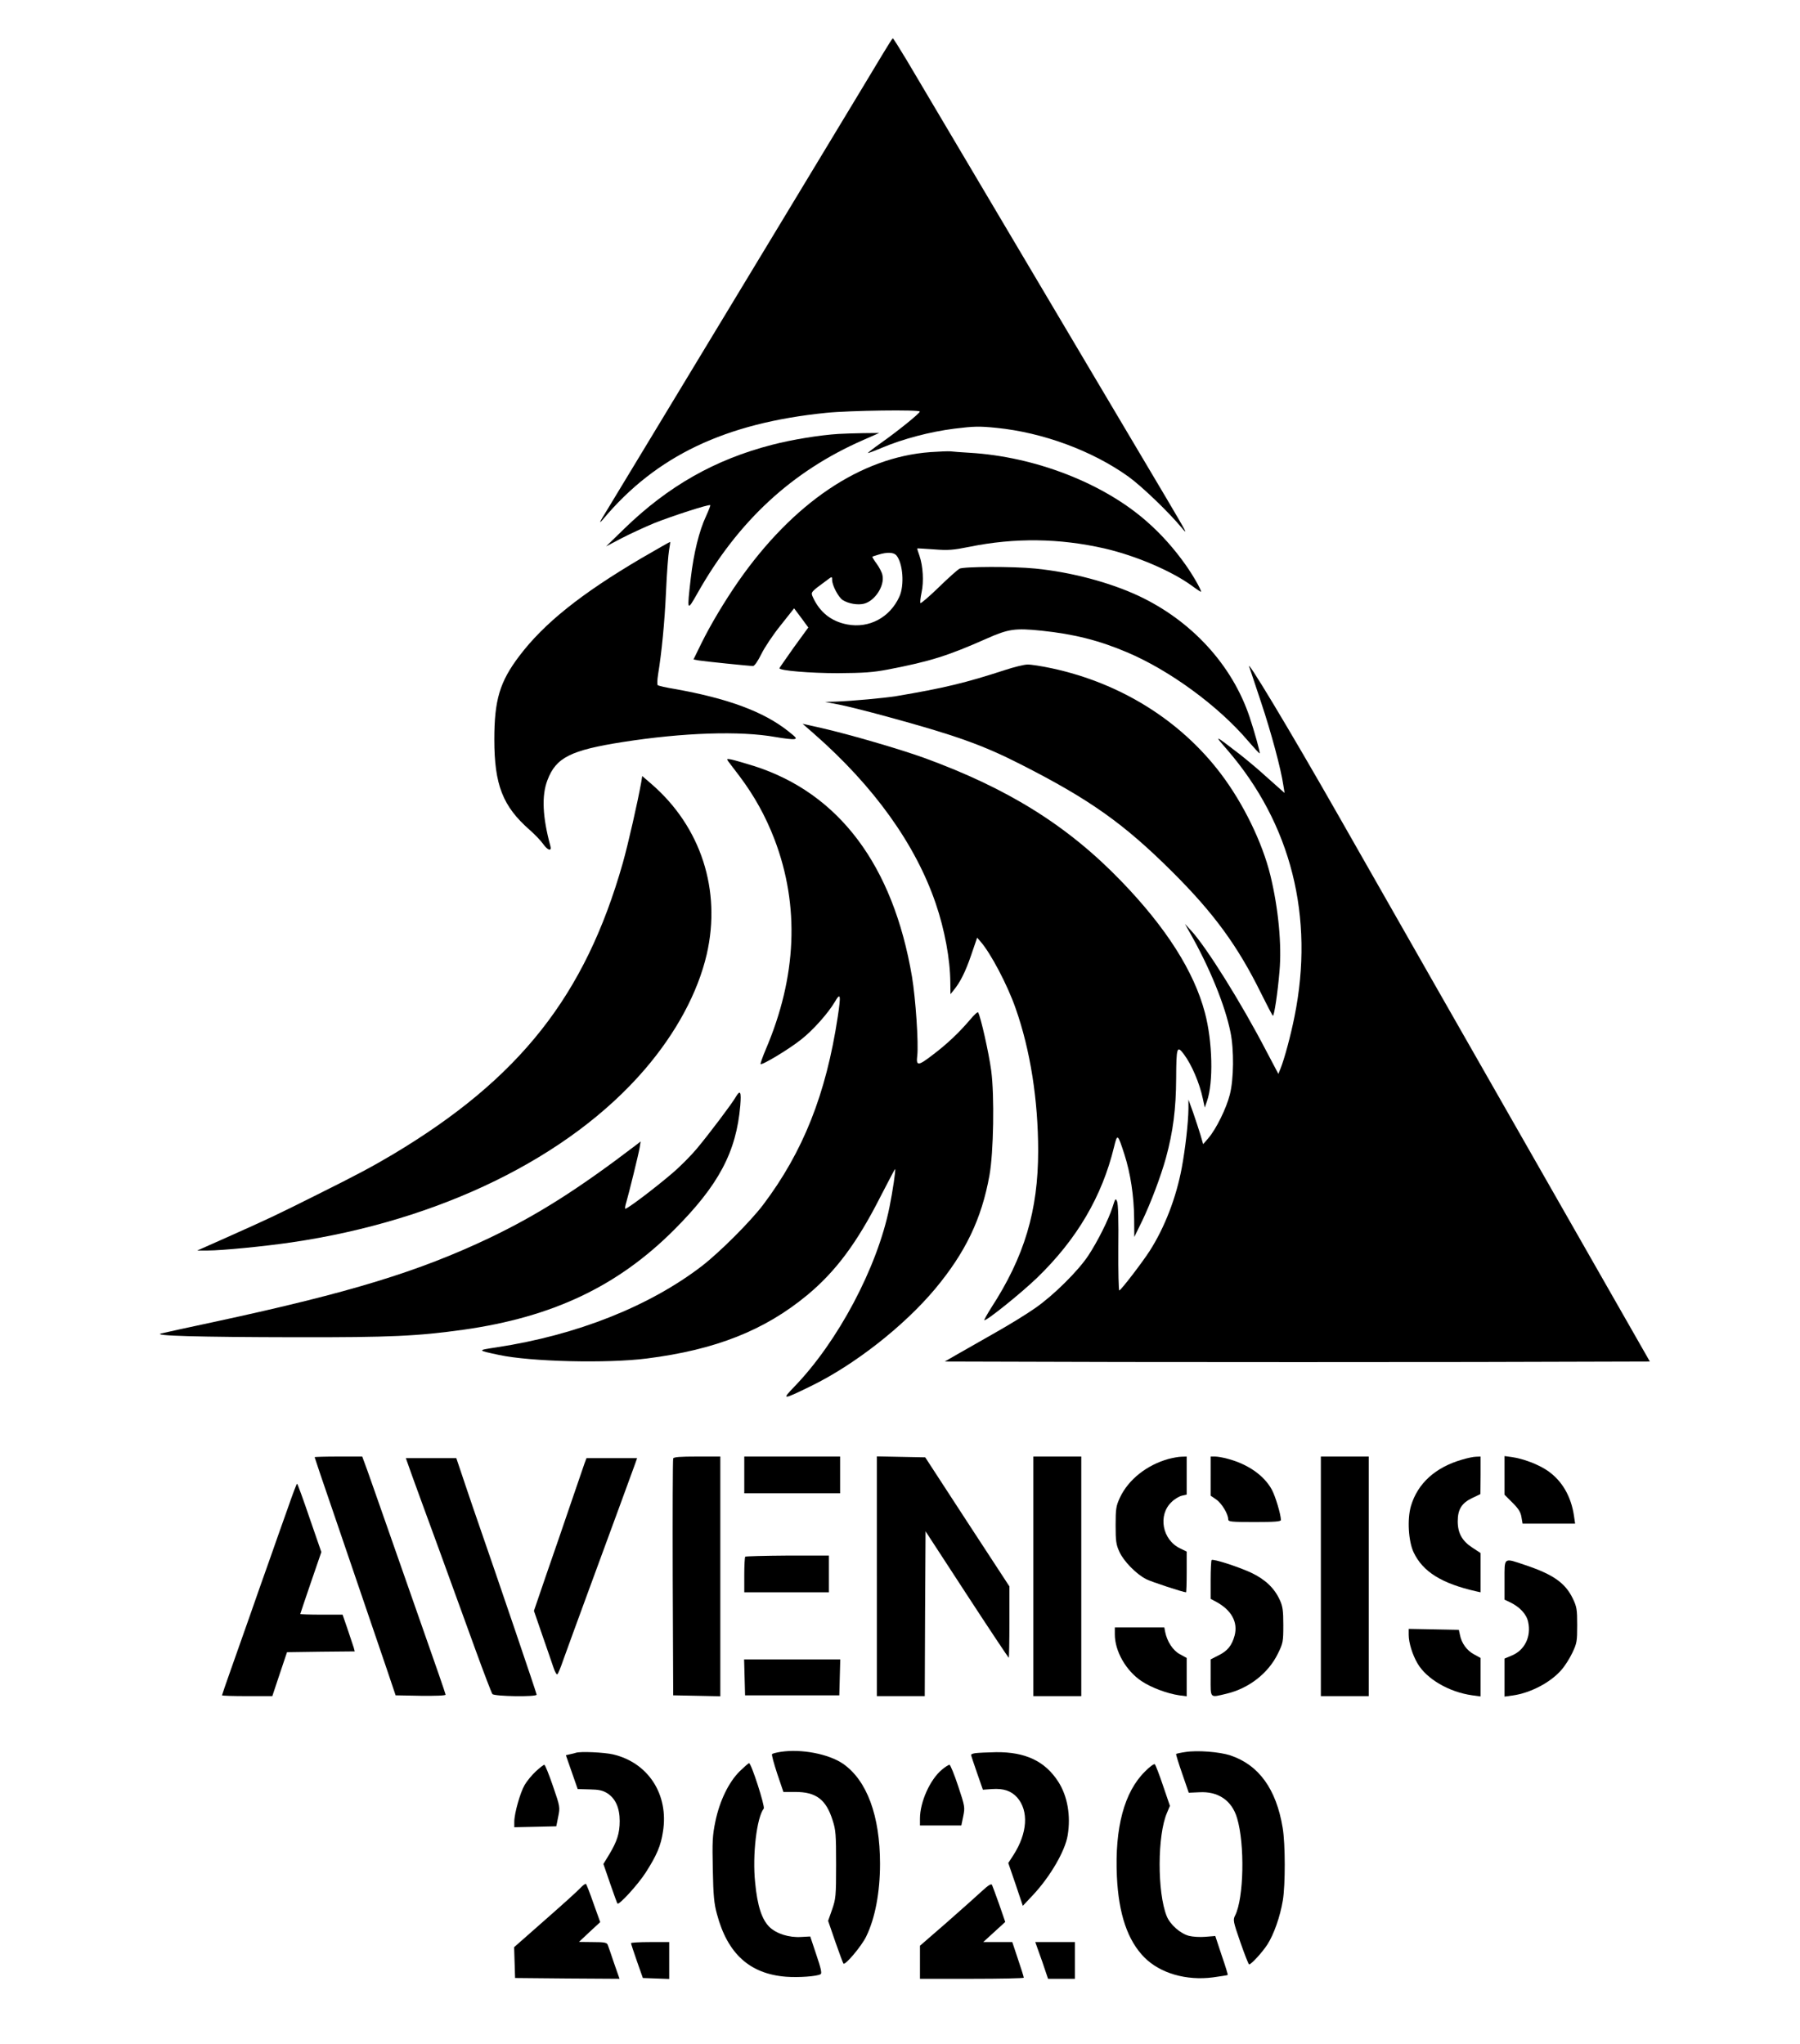 <?xml version="1.0" standalone="no"?>
<!DOCTYPE svg PUBLIC "-//W3C//DTD SVG 20010904//EN"
 "http://www.w3.org/TR/2001/REC-SVG-20010904/DTD/svg10.dtd">
<svg version="1.0" xmlns="http://www.w3.org/2000/svg"
 width="1127pt" height="1280pt" viewBox="0 0 1127 1280"
 preserveAspectRatio="xMidYMid meet">
<g transform="translate(0,1280) scale(0.1,-0.1)"
fill="#000000" stroke="none">
<path d="M5524 12457 c-58 -97 -148 -246 -614 -1017 -238 -393 -656 -1084
-883 -1460 -88 -146 -189 -312 -224 -370 -52 -84 -57 -96 -26 -60 331 395 763
601 1395 665 148 15 588 21 587 8 0 -11 -139 -123 -241 -195 -48 -34 -86 -63
-84 -65 1 -1 40 13 87 33 132 56 303 101 455 120 121 15 155 16 263 5 290 -29
600 -143 827 -306 83 -60 253 -223 333 -320 43 -52 31 -30 -99 190 -204 343
-638 1076 -1005 1695 -256 432 -496 837 -618 1043 -45 75 -84 137 -87 137 -3
0 -32 -47 -66 -103z"/>
<path d="M5250 10083 c-115 -7 -289 -35 -416 -68 -357 -92 -650 -258 -925
-525 l-114 -111 95 50 c52 27 145 70 205 95 110 44 344 120 352 113 2 -2 -10
-33 -26 -68 -43 -91 -78 -233 -96 -389 -24 -211 -24 -210 41 -96 255 453 593
766 1039 961 l100 44 -100 -1 c-55 -1 -125 -3 -155 -5z"/>
<path d="M5824 9969 c-435 -32 -859 -318 -1203 -812 -85 -123 -172 -268 -230
-386 l-49 -100 31 -6 c36 -6 318 -35 342 -35 9 0 30 30 52 75 20 41 74 122
121 180 l84 106 45 -60 44 -60 -91 -125 c-49 -70 -90 -128 -90 -130 0 -15 192
-31 365 -31 163 1 221 5 315 23 265 51 373 85 619 194 135 60 177 66 342 49
203 -21 361 -61 535 -135 266 -112 573 -337 758 -555 38 -44 71 -80 73 -78 4
4 -32 134 -63 227 -109 326 -363 603 -695 759 -182 85 -424 149 -647 171 -139
14 -448 13 -475 -1 -12 -7 -71 -59 -130 -117 -59 -57 -111 -102 -114 -98 -3 3
0 33 7 66 15 69 9 165 -13 230 -9 24 -15 45 -14 46 1 1 49 -2 106 -6 89 -7
120 -4 220 16 285 58 564 54 846 -10 199 -46 422 -142 548 -234 31 -23 57 -40
57 -37 0 15 -53 107 -98 170 -71 100 -151 190 -240 268 -272 241 -701 408
-1112 432 -52 3 -106 7 -120 9 -14 1 -70 -1 -126 -5z m-212 -646 c41 -48 52
-187 19 -259 -59 -130 -189 -200 -326 -174 -101 19 -173 77 -216 172 -13 30
-14 30 83 101 38 29 38 29 38 6 0 -34 39 -108 66 -126 36 -23 95 -33 134 -23
69 18 130 113 115 179 -3 17 -20 49 -36 71 -17 23 -29 43 -27 44 2 2 19 7 38
13 54 17 95 15 112 -4z"/>
<path d="M4016 9305 c-379 -223 -611 -409 -765 -613 -122 -161 -156 -275 -156
-522 0 -284 53 -419 221 -566 34 -30 72 -70 85 -89 28 -40 55 -48 45 -12 -49
180 -56 316 -18 413 53 141 146 187 472 238 378 59 734 71 957 31 51 -9 103
-15 115 -13 19 3 15 9 -37 50 -154 122 -375 204 -710 264 -55 9 -103 20 -107
24 -4 3 -3 33 2 65 23 141 41 324 50 520 5 116 14 232 19 260 5 27 8 51 7 52
-1 1 -82 -45 -180 -102z"/>
<path d="M6290 8604 c-242 -79 -382 -113 -680 -163 -75 -12 -273 -30 -375 -34
l-70 -2 90 -17 c50 -10 182 -43 295 -74 433 -118 604 -179 843 -301 431 -219
645 -371 948 -673 261 -260 410 -465 556 -762 38 -76 70 -138 73 -138 8 0 30
146 41 278 15 166 -7 396 -57 601 -50 205 -169 450 -310 636 -252 333 -626
567 -1056 660 -65 14 -135 25 -155 24 -21 0 -85 -16 -143 -35z"/>
<path d="M7824 8618 c2 -7 35 -103 71 -213 65 -194 126 -423 140 -521 l8 -49
-24 21 c-13 11 -58 51 -99 88 -41 38 -111 96 -155 131 -165 127 -166 128 -81
30 400 -463 547 -1047 421 -1670 -24 -121 -64 -268 -88 -327 l-13 -32 -76 144
c-157 302 -374 649 -470 753 l-39 42 31 -55 c123 -216 220 -454 254 -622 23
-111 21 -295 -4 -392 -22 -87 -86 -216 -134 -272 l-33 -38 -17 59 c-10 33 -31
96 -46 140 l-29 80 0 -56 c-1 -90 -20 -254 -42 -372 -35 -187 -107 -373 -201
-520 -50 -77 -180 -246 -190 -247 -4 0 -7 120 -6 268 2 166 -1 276 -8 290 -9
21 -11 19 -28 -35 -24 -77 -94 -217 -153 -306 -64 -96 -216 -247 -331 -327
-51 -36 -163 -105 -250 -154 -86 -49 -193 -110 -237 -135 l-80 -46 1108 -3
c610 -1 1603 -1 2208 0 l1099 3 -468 820 c-561 982 -1273 2231 -1477 2590
-312 548 -601 1028 -561 933z"/>
<path d="M5095 8207 c378 -331 638 -695 764 -1065 56 -164 90 -349 91 -492 l1
-75 20 25 c40 48 74 115 110 221 l37 108 19 -22 c64 -71 171 -274 222 -421 92
-261 141 -574 141 -892 0 -374 -86 -663 -295 -984 -25 -40 -44 -74 -42 -76 9
-9 233 171 331 266 249 241 406 509 481 818 21 86 23 84 65 -46 38 -118 60
-261 61 -404 l1 -113 49 100 c53 110 117 279 149 395 45 165 63 307 64 497 1
198 5 210 49 151 48 -64 98 -181 118 -277 l12 -56 14 40 c41 116 35 375 -13
554 -68 258 -242 532 -524 824 -335 347 -708 580 -1235 772 -153 55 -458 144
-635 185 l-125 28 70 -61z"/>
<path d="M4561 8031 c8 -10 39 -51 70 -92 93 -124 162 -249 218 -394 159 -417
140 -861 -55 -1317 -19 -45 -33 -85 -32 -90 4 -12 178 92 255 154 74 58 168
164 210 235 36 62 39 44 18 -95 -73 -483 -217 -845 -468 -1177 -80 -105 -269
-294 -381 -381 -329 -253 -785 -434 -1286 -510 -124 -19 -125 -18 15 -48 197
-42 674 -54 925 -22 429 54 737 176 1003 396 179 148 313 328 460 618 49 94
89 172 91 172 6 0 -15 -140 -35 -239 -76 -377 -323 -842 -596 -1124 -80 -83
-74 -83 102 3 274 133 584 376 780 610 190 228 291 438 340 710 26 143 32 500
11 657 -14 106 -66 339 -82 364 -3 5 -27 -17 -53 -49 -66 -77 -141 -149 -230
-216 -93 -72 -106 -72 -98 -6 9 75 -10 358 -33 495 -118 697 -457 1149 -990
1319 -58 18 -120 36 -139 40 -31 6 -33 5 -20 -13z"/>
<path d="M4015 7903 c-22 -123 -82 -388 -116 -508 -236 -830 -646 -1349 -1439
-1823 -132 -78 -215 -123 -480 -255 -264 -132 -292 -145 -565 -267 l-180 -80
65 0 c89 0 355 26 525 51 929 136 1738 532 2211 1082 197 229 333 481 389 722
92 401 -36 797 -345 1065 l-59 51 -6 -38z"/>
<path d="M4607 5932 c-23 -41 -168 -233 -244 -324 -35 -42 -105 -113 -156
-156 -110 -94 -286 -227 -292 -220 -3 2 0 20 6 39 17 58 77 302 84 343 l6 39
-24 -19 c-363 -277 -619 -440 -922 -585 -444 -211 -871 -342 -1715 -524 -168
-36 -321 -69 -340 -74 -64 -15 233 -23 840 -24 600 -1 762 7 1051 47 559 79
966 272 1319 625 280 280 390 488 415 779 7 87 0 101 -28 54z"/>
<path d="M1970 3676 c0 -2 54 -163 121 -357 119 -350 211 -620 327 -959 l59
-175 157 -3 c90 -1 156 1 156 7 0 5 -68 202 -151 437 -83 236 -186 530 -229
654 -43 124 -93 264 -110 313 l-32 87 -149 0 c-82 0 -149 -2 -149 -4z"/>
<path d="M4215 3668 c-3 -7 -4 -344 -3 -748 l3 -735 148 -3 147 -3 0 751 0
750 -145 0 c-107 0 -147 -3 -150 -12z"/>
<path d="M4660 3565 l0 -115 300 0 300 0 0 115 0 115 -300 0 -300 0 0 -115z"/>
<path d="M5490 2930 l0 -750 150 0 150 0 2 516 3 516 258 -396 c142 -218 261
-396 263 -396 2 0 4 100 4 223 l0 224 -264 404 -263 404 -152 3 -151 3 0 -751z"/>
<path d="M6470 2930 l0 -750 150 0 150 0 0 750 0 750 -150 0 -150 0 0 -750z"/>
<path d="M7316 3665 c-136 -38 -251 -129 -304 -242 -24 -52 -27 -69 -27 -173
0 -99 3 -122 24 -167 26 -58 106 -140 168 -171 31 -16 232 -82 249 -82 2 0 4
57 4 128 l0 127 -41 20 c-112 53 -141 209 -53 291 18 18 47 35 64 39 l30 7 0
119 0 119 -32 -1 c-18 0 -55 -7 -82 -14z"/>
<path d="M7580 3558 l0 -123 35 -24 c34 -23 75 -91 75 -124 0 -15 17 -17 165
-17 125 0 165 3 165 13 -1 36 -34 147 -57 190 -49 89 -149 159 -276 193 -29 8
-64 14 -79 14 l-28 0 0 -122z"/>
<path d="M8270 2930 l0 -750 150 0 150 0 0 750 0 750 -150 0 -150 0 0 -750z"/>
<path d="M9155 3661 c-168 -48 -279 -149 -321 -291 -24 -82 -16 -220 17 -290
58 -122 176 -195 392 -244 l27 -6 0 123 0 123 -52 34 c-64 42 -91 91 -91 165
0 74 25 114 90 145 l52 25 1 118 0 117 -27 -1 c-16 0 -55 -8 -88 -18z"/>
<path d="M9420 3562 l0 -121 50 -50 c38 -38 51 -59 56 -90 l7 -41 164 0 165 0
-7 48 c-18 123 -75 221 -165 283 -58 40 -153 76 -226 86 l-44 6 0 -121z"/>
<path d="M2579 3563 c22 -60 98 -270 171 -468 72 -198 174 -479 227 -625 53
-146 101 -271 106 -277 11 -15 277 -19 277 -4 0 8 -227 677 -400 1176 -28 83
-63 185 -77 228 l-26 77 -158 0 -158 0 38 -107z"/>
<path d="M3660 3638 c-6 -18 -45 -130 -85 -248 -40 -118 -109 -319 -153 -445
l-79 -231 53 -154 c30 -85 61 -177 70 -203 9 -27 20 -45 24 -40 5 4 22 46 38
93 17 47 87 240 157 430 137 372 269 732 291 793 l13 37 -158 0 -159 0 -12
-32z"/>
<path d="M1802 3357 c-30 -83 -80 -226 -112 -317 -32 -91 -89 -250 -125 -355
-37 -104 -91 -259 -121 -343 -30 -84 -54 -155 -54 -157 0 -3 71 -5 158 -5
l157 0 46 138 46 137 212 3 212 2 -6 23 c-4 12 -21 64 -38 114 l-32 93 -132 0
c-73 0 -133 2 -133 4 0 2 30 90 66 196 l66 192 -74 214 c-40 118 -75 214 -78
214 -3 0 -29 -69 -58 -153z"/>
<path d="M4666 3053 c-3 -4 -6 -55 -6 -115 l0 -108 265 0 265 0 0 115 0 115
-259 0 c-142 -1 -262 -4 -265 -7z"/>
<path d="M7586 3032 c-3 -3 -6 -59 -6 -124 l0 -119 32 -17 c99 -53 140 -129
118 -213 -17 -62 -44 -96 -101 -124 l-49 -25 0 -115 c0 -132 -7 -125 99 -100
140 33 262 128 322 251 32 65 34 74 34 179 0 91 -4 118 -22 157 -34 75 -93
130 -180 171 -85 39 -238 88 -247 79z"/>
<path d="M9420 2907 l0 -123 34 -16 c62 -30 104 -75 114 -124 20 -92 -22 -177
-103 -210 l-45 -19 0 -119 0 -119 51 7 c110 15 237 81 305 160 20 22 51 70 68
106 29 61 31 72 31 175 0 99 -3 115 -28 167 -47 97 -123 150 -296 208 -139 47
-131 52 -131 -93z"/>
<path d="M6980 2567 c0 -106 70 -228 167 -293 61 -41 161 -78 236 -89 l47 -6
0 120 0 120 -42 23 c-44 23 -81 80 -93 141 l-5 27 -155 0 -155 0 0 -43z"/>
<path d="M8820 2563 c0 -49 24 -125 55 -178 57 -98 198 -180 343 -200 l52 -7
0 120 0 121 -42 23 c-44 24 -77 69 -87 121 l-7 32 -157 3 -157 3 0 -38z"/>
<path d="M4662 2298 l3 -113 295 0 295 0 3 113 3 112 -301 0 -301 0 3 -112z"/>
<path d="M4888 1831 c-26 -4 -50 -10 -54 -14 -4 -3 11 -58 32 -122 l39 -115
74 0 c131 0 193 -47 234 -177 20 -61 22 -90 22 -278 0 -198 -2 -214 -25 -281
l-25 -71 45 -131 c25 -72 48 -133 51 -137 12 -11 114 111 142 169 56 114 87
277 87 456 0 301 -82 522 -231 626 -90 62 -262 95 -391 75z"/>
<path d="M7422 1830 c-29 -4 -55 -10 -58 -12 -2 -3 15 -58 38 -124 l41 -119
65 3 c119 7 204 -51 237 -160 50 -165 43 -504 -12 -612 -14 -27 -12 -37 33
-167 27 -77 51 -139 55 -139 13 0 83 76 115 126 40 63 79 173 96 275 16 97 16
353 -1 454 -40 243 -149 394 -328 454 -68 22 -205 33 -281 21z"/>
<path d="M3605 1825 c-5 -2 -22 -6 -36 -9 l-26 -6 37 -106 37 -106 74 -2 c58
-1 82 -6 111 -24 51 -32 78 -91 78 -174 0 -76 -16 -127 -66 -210 l-36 -59 42
-122 c23 -67 44 -124 46 -126 10 -11 129 120 176 193 70 109 96 170 109 258
37 232 -92 431 -312 483 -56 13 -206 20 -234 10z"/>
<path d="M6108 1823 c-16 -2 -28 -7 -28 -11 0 -4 17 -54 37 -112 l37 -106 57
4 c73 5 120 -11 158 -53 73 -84 64 -223 -23 -359 l-33 -51 46 -134 45 -134 65
69 c107 115 200 274 216 373 20 122 -1 245 -59 335 -83 129 -206 187 -390 185
-56 -1 -113 -4 -128 -6z"/>
<path d="M4632 1710 c-69 -68 -126 -185 -153 -315 -18 -87 -20 -125 -16 -300
3 -164 8 -215 26 -280 66 -248 205 -374 432 -392 78 -6 195 2 217 16 9 5 2 37
-27 122 l-38 114 -56 -3 c-77 -5 -155 20 -199 62 -48 47 -76 132 -90 279 -18
172 10 407 54 463 9 13 -78 284 -92 284 -4 0 -30 -23 -58 -50z"/>
<path d="M7169 1708 c-130 -128 -190 -352 -176 -658 11 -234 67 -400 172 -506
98 -99 262 -147 430 -125 49 7 90 13 92 15 2 1 -15 57 -38 123 l-40 121 -62
-5 c-34 -3 -80 0 -103 6 -54 14 -118 71 -139 123 -60 149 -59 509 2 648 l18
43 -43 126 c-23 69 -47 130 -51 134 -5 5 -33 -15 -62 -45z"/>
<path d="M3355 1709 c-24 -22 -56 -61 -70 -85 -28 -48 -65 -178 -65 -231 l0
-34 132 3 131 3 12 60 c12 59 12 62 -33 192 -25 73 -49 133 -54 133 -5 0 -28
-18 -53 -41z"/>
<path d="M5898 1720 c-75 -62 -138 -203 -138 -307 l0 -43 129 0 130 0 12 58
c11 56 11 60 -32 189 -24 73 -49 133 -54 133 -6 0 -27 -13 -47 -30z"/>
<path d="M3634 979 c-16 -18 -116 -108 -222 -201 l-193 -170 3 -96 3 -97 327
-3 327 -2 -34 97 c-18 54 -36 106 -40 116 -6 14 -21 17 -94 17 l-86 1 66 62
67 62 -42 117 c-22 64 -44 119 -47 122 -3 3 -19 -8 -35 -25z"/>
<path d="M6149 960 c-30 -28 -129 -116 -221 -197 l-168 -146 0 -103 0 -104
325 0 c179 0 325 3 325 7 0 5 -16 56 -36 115 l-36 108 -91 0 -91 0 69 63 69
63 -38 110 c-21 60 -42 115 -45 122 -5 9 -23 -2 -62 -38z"/>
<path d="M3951 633 c0 -5 17 -55 37 -113 l37 -105 83 -3 82 -3 0 116 0 115
-120 0 c-66 0 -120 -3 -119 -7z"/>
<path d="M6504 578 c13 -35 31 -87 40 -115 l18 -53 84 0 84 0 0 115 0 115
-124 0 -124 0 22 -62z"/>
</g>
</svg>

